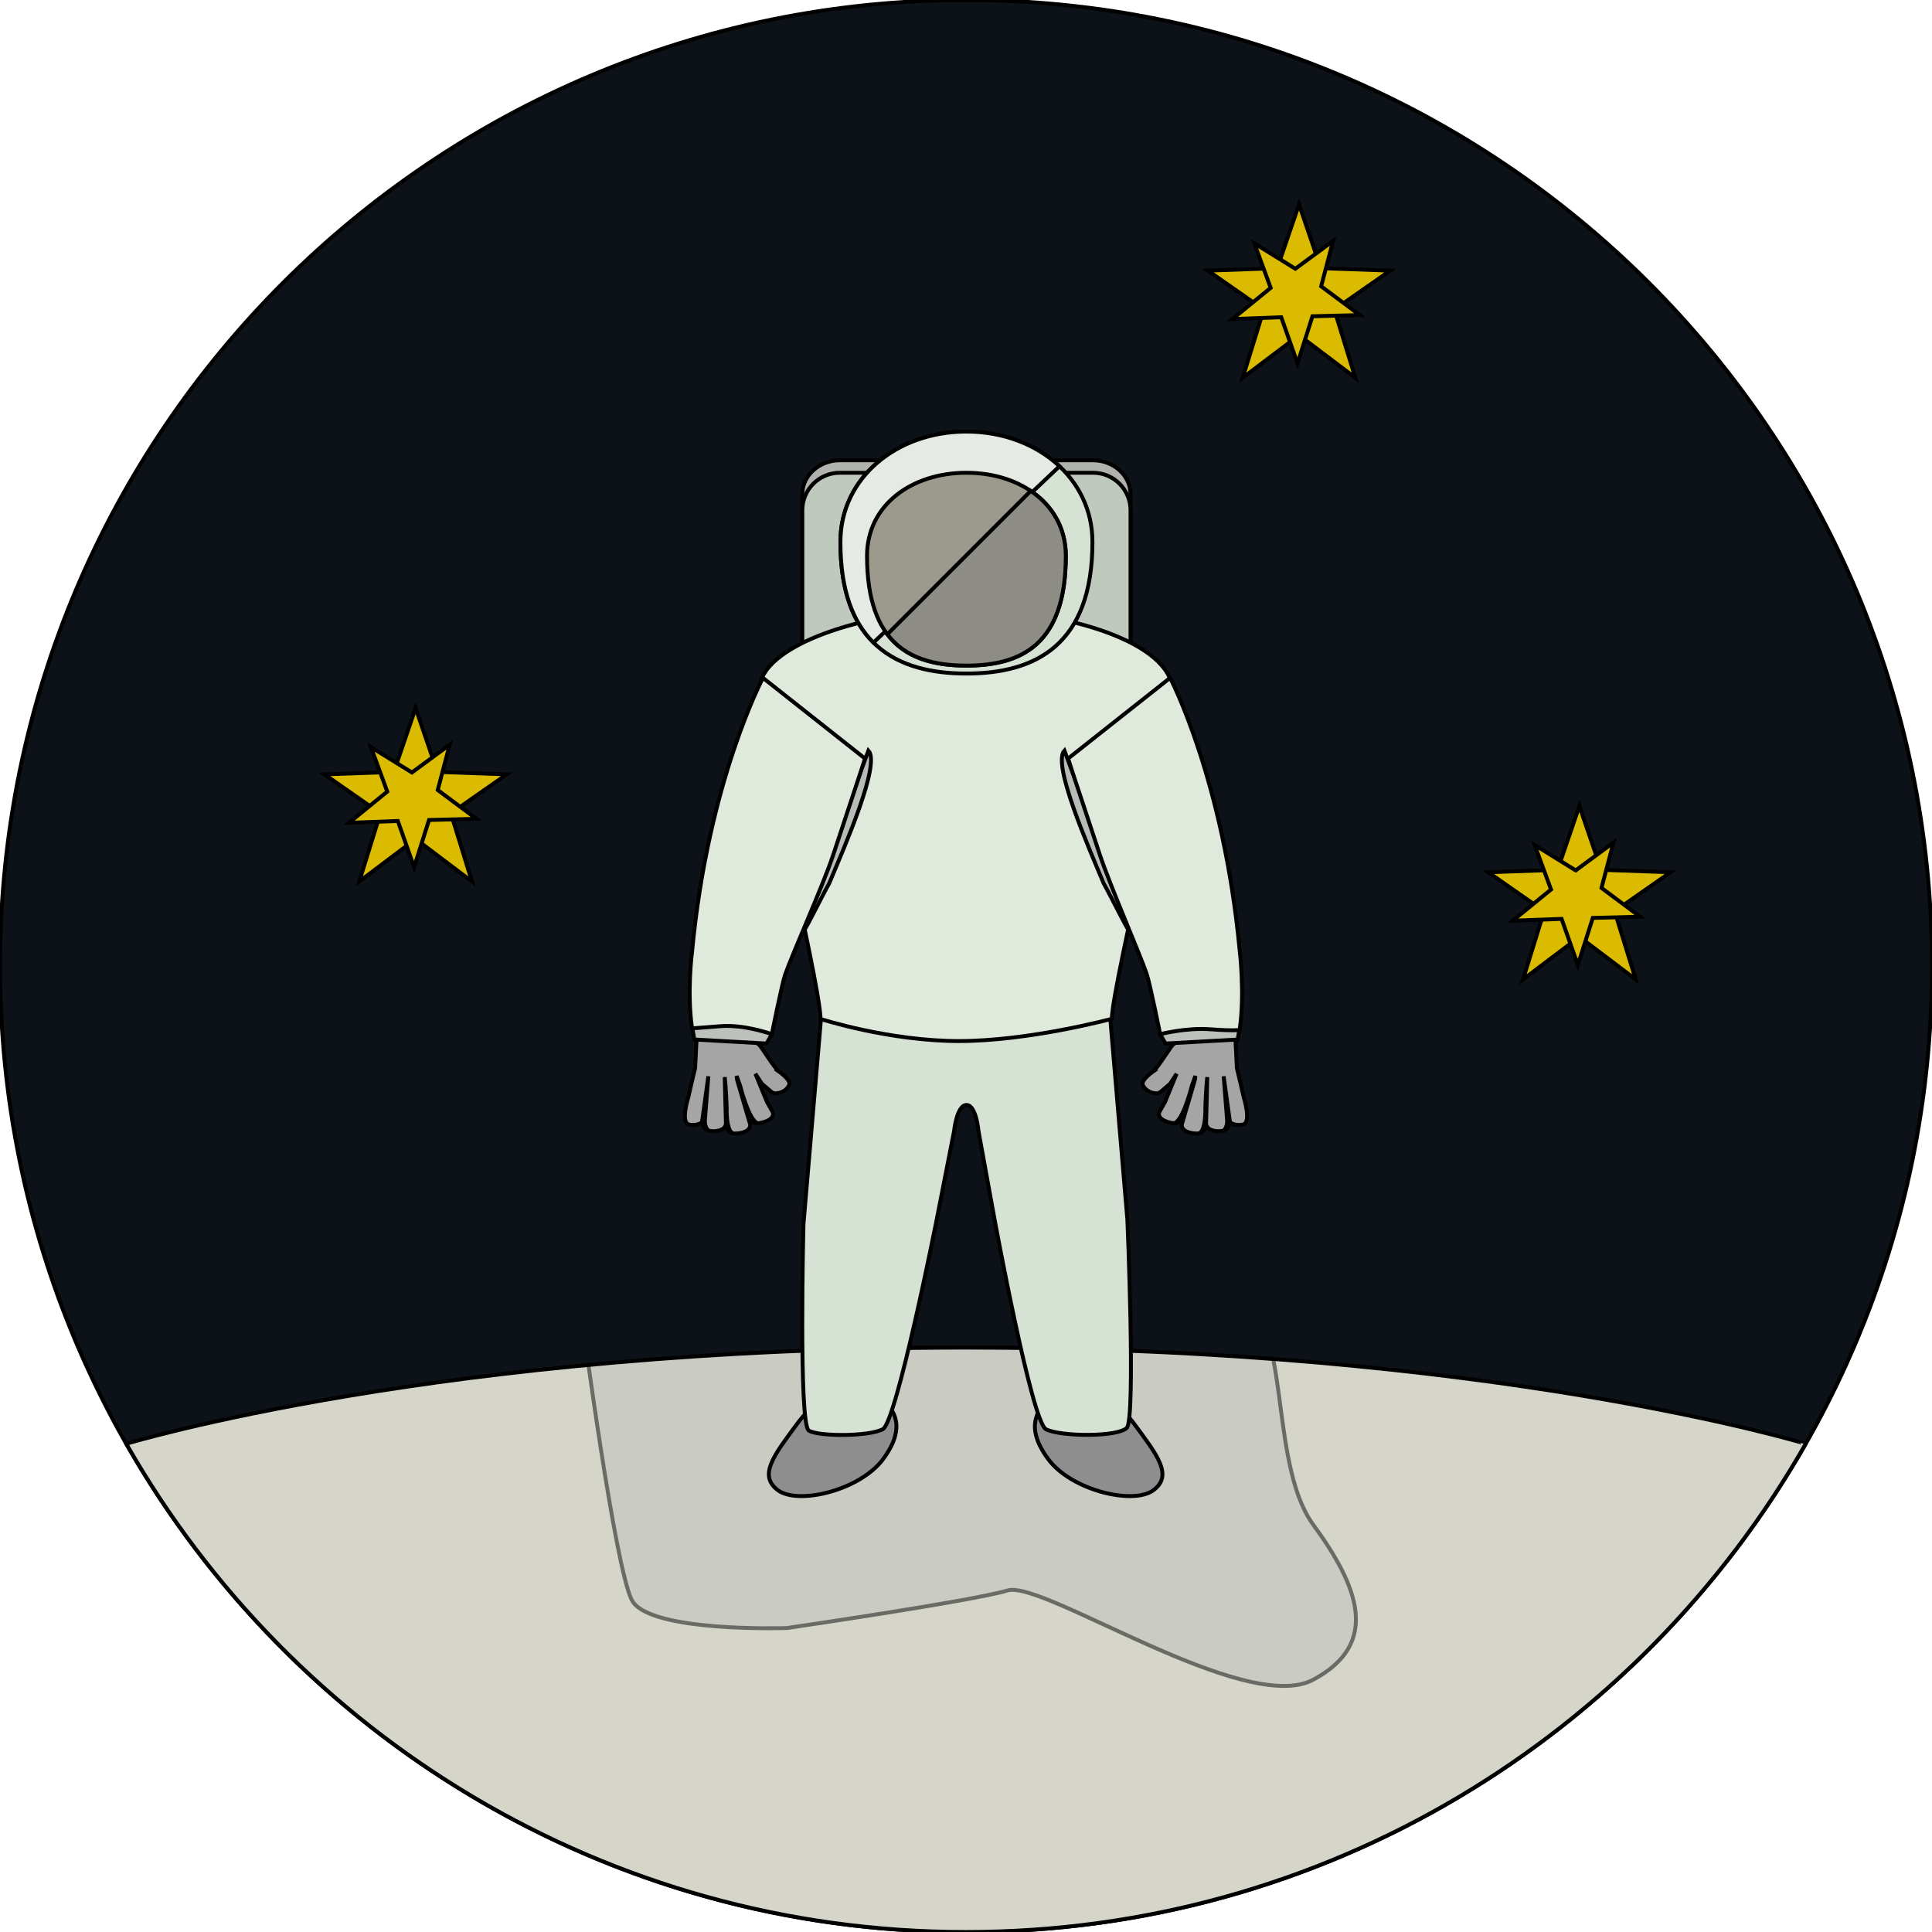 <!DOCTYPE svg PUBLIC "-//W3C//DTD SVG 1.1//EN" "http://www.w3.org/Graphics/SVG/1.1/DTD/svg11.dtd">
<!-- Uploaded to: SVG Repo, www.svgrepo.com, Transformed by: SVG Repo Mixer Tools -->
<svg height="800px" width="800px" version="1.1" id="Layer_1" xmlns="http://www.w3.org/2000/svg" xmlns:xlink="http://www.w3.org/1999/xlink" viewBox="0 0 496.158 496.158" xml:space="preserve" fill="#000000" stroke="#000000">
<g id="SVGRepo_bgCarrier" stroke-width="0"/>
<g id="SVGRepo_tracerCarrier" stroke-linecap="round" stroke-linejoin="round"/>
<g id="SVGRepo_iconCarrier"> <path style="fill:#0c1218;" d="M248.082,0.002C111.07,0.002,0,111.062,0,248.085c0,137.001,111.07,248.07,248.082,248.07 c137.006,0,248.076-111.069,248.076-248.07C496.158,111.062,385.088,0.002,248.082,0.002z"/> <g> <polygon style="fill:#DBBB00;" points="130.14,198.864 112.329,198.236 106.733,181.858 101.138,198.236 83.327,198.864 97.68,208.879 92.267,226.38 106.733,215.457 121.199,226.38 115.787,208.879 "/> <polygon style="fill:#DBBB00;" points="112.416,202.888 115.484,191.247 105.788,198.381 95.265,191.88 99.455,203.293 89.618,211.305 102.168,210.834 106.348,222.678 110.18,210.583 122.334,210.281 "/> <polygon style="fill:#DBBB00;" points="357.01,69.5 339.199,68.872 333.603,52.495 328.008,68.872 310.197,69.5 324.55,79.515 319.138,97.017 333.603,86.093 348.069,97.017 342.657,79.515 "/> <polygon style="fill:#DBBB00;" points="339.286,73.524 342.354,61.883 332.658,69.018 322.135,62.517 326.325,73.929 316.488,81.941 329.038,81.471 333.218,93.314 337.05,81.22 349.204,80.917 "/> </g> <path style="fill:#D5D6C9;" d="M248.079,346.078c-134.544,0-215.647,24.703-215.647,24.703 c42.702,74.882,123.276,125.374,215.65,125.374c92.369,0,172.943-50.491,215.645-125.373 C463.726,370.781,382.623,346.078,248.079,346.078z"/> <g style="opacity:0.5;"> <path style="fill:#BFBFBE;" d="M337.239,391.542c-1.966-2.69-3.418-6.018-4.551-9.686c-3.175-10.284-3.782-23.296-5.729-32.856 c-23.658-1.784-50.037-2.921-78.88-2.921c-36.426,0-68.925,1.813-96.967,4.453c1.531,10.894,4.542,31.469,7.354,45.771 c1.364,6.937,2.68,12.398,3.757,14.552c4.227,8.45,39.832,7.242,39.832,7.242s47.676-6.942,56.729-9.656 c9.054-2.714,60.952,32.285,78.456,22.933C354.741,422.02,348.703,407.23,337.239,391.542z"/> </g> <g> <polygon style="fill:#DBBB00;" points="429.005,224.007 411.194,223.379 405.599,207.002 400.003,223.379 382.192,224.007 396.545,234.022 391.133,251.523 405.599,240.6 420.064,251.523 414.652,234.022 "/> <polygon style="fill:#DBBB00;" points="411.281,228.031 414.35,216.391 404.653,223.525 394.13,217.023 398.32,228.436 388.483,236.448 401.033,235.978 405.213,247.821 409.045,235.727 421.199,235.425 "/> </g> <g> <path style="fill:#8E8E8E;" d="M224.939,357.915c-5.188-3.831-14.212-0.407-20.161,7.647c-5.946,8.053-10.172,13.322-4.986,17.152 c5.187,3.83,21.06,0.043,27.009-8.011C232.747,366.651,230.124,361.745,224.939,357.915z"/> <path style="fill:#8E8E8E;" d="M291.201,365.563c-5.947-8.054-14.973-11.478-20.16-7.647c-5.185,3.83-7.81,8.736-1.861,16.789 c5.947,8.054,21.823,11.84,27.007,8.011C301.373,378.884,297.149,373.615,291.201,365.563z"/> </g> <path style="fill:#D6E2D3;" d="M289.519,313.188l-4.381-51.498h-74.304l-4.495,52.683c0,0-1.283,51.462,1.382,53.026 c2.664,1.564,15.53,1.525,19.016-0.38c3.485-1.905,13.694-53.199,13.694-53.199l4.563-23.229c0,0,0.688-6.823,3.206-6.823 c2.516,0,3.088,6.708,3.088,6.708l4.123,22.659c0,0,9.554,52.013,13.212,53.917c3.657,1.904,18.485,2.044,20.767-0.382 C291.673,364.244,289.519,313.188,289.519,313.188z"/> <g> <path style="fill:#818281;" d="M309.683,276.674l-0.616,12.176c0,0-0.218,1.788-1.135,2.184c0,0,1.551-0.1,1.82-2.33l0.549-12.304 L309.683,276.674z"/> <path style="fill:#818281;" d="M307.048,274.824l-3.982,11.597c0,0-0.53,1.871-1.599,2.025c0,0,1.59,0.26,2.697-1.72l4.019-11.557 L307.048,274.824z"/> </g> <path style="fill:#A5A5A5;" d="M319.414,281.852c0,0-1.444-6.33-1.771-7.59l-0.38-7.548c0,0-5.897-1.165-12.181-3.254 c0,0-2.863,4.239-3.61,4.634c-0.746,0.395-2.28,3.445-5.035,6.85l0.006,0.003c-1.585,1.116-3.328,2.62-2.976,3.646 c0,0,0.658,1.839,3.106,2.157c0,0,0.768,0.235,1.543-0.401l2.353-2.007l1.692-2.581l-2.974,7.247l-1.429,2.526 c-0.34,0.764,0.099,1.324,0.099,1.324c0.948,1.352,3.573,1.599,3.573,1.599c2.293-0.179,4.682-9.721,4.682-9.721 s0.412-1.088,0.87-2.434l-0.102,0.958l-3.37,11.491c-0.113,0.725,0.461,1.317,0.461,1.317c1.27,1.208,3.821,1.022,3.821,1.022 c1.98-0.443,1.75-6.694,1.75-6.694s0.158-4.947,0.501-7.78l-0.139,5.499l-0.176,6.389c0.066,0.865,0.664,1.288,0.664,1.288 c1.433,1.094,3.696,0.594,3.696,0.594c0.888-0.35,1.163-1.787,1.198-3.261c0.102,0.662,0.798,1.213,0.798,1.213 c1.539,1.002,3.37,0.377,3.37,0.377C321.301,287.792,319.414,281.852,319.414,281.852z M315.116,284.132l0.003,0.033l0.001,0.026 C315.119,284.172,315.116,284.15,315.116,284.132z"/> <path style="fill:#818281;" d="M314.251,276.4l0.916,11.682c0,0-0.096,1.807-0.979,2.243c0,0,1.53-0.162,1.648-2.417L314.251,276.4z "/> <path style="fill:#BDC1BC;" d="M297.943,265.586l1.373,2.403l18.539-1.03l0.515-3.09 C318.37,263.869,302.922,262.152,297.943,265.586z"/> <g> <path style="fill:#818281;" d="M187.091,288.85l-0.615-12.176l-0.619-0.274l0.551,12.304c0.268,2.23,1.818,2.33,1.818,2.33 C187.308,290.638,187.091,288.85,187.091,288.85z"/> <path style="fill:#818281;" d="M193.094,286.421l-3.983-11.597l-1.134,0.345l4.019,11.557c1.107,1.979,2.696,1.72,2.696,1.72 C193.624,288.292,193.094,286.421,193.094,286.421z"/> </g> <path style="fill:#A5A5A5;" d="M199.715,274.947l0.006-0.003c-2.755-3.405-4.287-6.456-5.035-6.85 c-0.746-0.395-3.609-4.634-3.609-4.634c-6.283,2.089-12.181,3.254-12.181,3.254l-0.38,7.548c-0.326,1.26-1.771,7.59-1.771,7.59 s-1.886,5.94-0.042,6.862c0,0,1.829,0.625,3.369-0.377c0,0,0.696-0.551,0.797-1.213c0.036,1.474,0.311,2.911,1.198,3.261 c0,0,2.265,0.5,3.696-0.594c0,0,0.598-0.423,0.666-1.288l-0.177-6.389l-0.139-5.499c0.343,2.833,0.501,7.78,0.501,7.78 s-0.23,6.251,1.75,6.694c0,0,2.552,0.186,3.82-1.022c0,0,0.574-0.593,0.462-1.317l-3.37-11.491l-0.102-0.958 c0.457,1.346,0.871,2.434,0.871,2.434s2.387,9.542,4.68,9.721c0,0,2.625-0.247,3.573-1.599c0,0,0.44-0.56,0.099-1.324l-1.429-2.526 l-2.972-7.247l1.691,2.581l2.353,2.007c0.776,0.636,1.542,0.401,1.542,0.401c2.448-0.317,3.106-2.157,3.106-2.157 C203.043,277.566,201.301,276.063,199.715,274.947z M181.038,284.19l0.001-0.026l0.005-0.033 C181.042,284.15,181.039,284.172,181.038,284.19z"/> <path style="fill:#818281;" d="M180.991,288.082l0.918-11.682l-1.587,11.508c0.118,2.255,1.65,2.417,1.65,2.417 C181.088,289.889,180.991,288.082,180.991,288.082z"/> <path style="fill:#BDC1BC;" d="M177.788,263.869l0.515,3.09l18.539,1.03l1.374-2.403 C193.236,262.152,177.788,263.869,177.788,263.869z"/> <path style="fill:#AFB2AD;" d="M280.697,118.212h-65.02c-5.319,0-9.632,3.912-9.632,8.737v58.984c0,4.826,4.313,8.738,9.632,8.738 h65.02c5.319,0,9.633-3.912,9.633-8.738v-58.984C290.33,122.123,286.017,118.212,280.697,118.212z"/> <path style="fill:#C0C9BD;" d="M280.697,121.411h-65.02c-5.319,0-9.632,4.313-9.632,9.632v65.02c0,5.319,4.313,9.632,9.632,9.632 h65.02c5.319,0,9.633-4.313,9.633-9.632v-65.02C290.33,125.724,286.017,121.411,280.697,121.411z"/> <g> <path style="fill:#DFEADC;" d="M297.19,176.456c-1.991-12.726-26.605-19.838-47.432-19.838h-3.143 c-20.828,0-46.006,7.907-47.432,19.838c-1.075,9.004,0.089,33.277,0.729,44.651c12.997,11.097,29.862,17.799,48.293,17.799 c18.455,0,35.338-6.72,48.344-17.842C297.32,209.811,298.683,186.015,297.19,176.456z"/> <path style="fill:#DFEADC;" d="M301.1,176.456c-1.989-12.726-30.6-19.838-51.428-19.838h-3.143 c-20.826,0-50.088,7.907-51.515,19.838c-1.075,9.004,15.241,73.86,15.734,85.233c0,0,17.529,5.667,35.538,5.667 c18.033,0,39.218-5.709,39.218-5.709C286.1,250.395,302.594,186.015,301.1,176.456z"/> </g> <path style="fill:#D6E2D3;" d="M248.187,110.831c-17.873,0-32.361,11.863-32.361,28.361c0,26.316,14.488,33.784,32.361,33.784 s32.361-7.468,32.361-33.784C280.549,122.694,266.06,110.831,248.187,110.831z"/> <path style="fill:#E5EAE4;" d="M248.187,110.831c-17.873,0-32.361,11.863-32.361,28.361c0,12.401,3.217,20.617,8.49,25.838 l47.77-45.293C266.168,114.159,257.652,110.831,248.187,110.831z"/> <path style="fill:#9B9A8C;" d="M248.187,121.411c-14.097,0-25.525,8.325-25.525,21.338c0,22.759,11.429,28.184,25.525,28.184 c14.096,0,25.523-5.424,25.523-28.184C273.711,129.736,262.284,121.411,248.187,121.411z"/> <path style="fill:#8E8D85;" d="M264.698,126.076l-36.819,36.819c4.664,6.163,12.024,8.037,20.309,8.037 c14.097,0,25.523-5.424,25.523-28.184C273.711,135.55,270.211,129.79,264.698,126.076z"/> <g> <path style="fill:#B8BCB7;" d="M223.023,192.745l-12.359,33.416l-4.119,12.589c0.295,0.119,4.348-8.239,6.409-11.902 C216.957,217.235,226.226,196.179,223.023,192.745z"/> <path style="fill:#B8BCB7;" d="M285.713,226.161l-12.36-33.416c-3.203,3.434,6.066,24.49,10.07,34.103 c2.063,3.663,6.114,12.021,6.41,11.902L285.713,226.161z"/> </g> <g> <path style="fill:#DFEADC;" d="M318.37,244.186c-4.119-43.945-17.872-70.094-17.872-70.094l-26.206,20.713 c0,0,2.478,7.658,8.239,24.948c2.52,7.554,10.091,25.005,11.921,30.27c0.844,2.422,3.491,15.563,3.491,15.563 s6.748-1.728,12.838-1.259c5.95,0.458,7.57,0.171,7.57,0.171C319.725,255.115,318.37,244.186,318.37,244.186z"/> <path style="fill:#DFEADC;" d="M195.939,174.092c0,0-14.089,26.378-18.208,70.323c0,0-1.373,10.299,0,19.684 c0,0,1.487-0.114,7.438-0.572c6.09-0.469,13.046,2.06,13.046,2.06s2.591-12.913,3.433-15.335 c1.832-5.264,9.741-22.944,12.259-30.498c5.764-17.29,8.24-24.948,8.24-24.948L195.939,174.092z"/> </g> </g>
</svg>